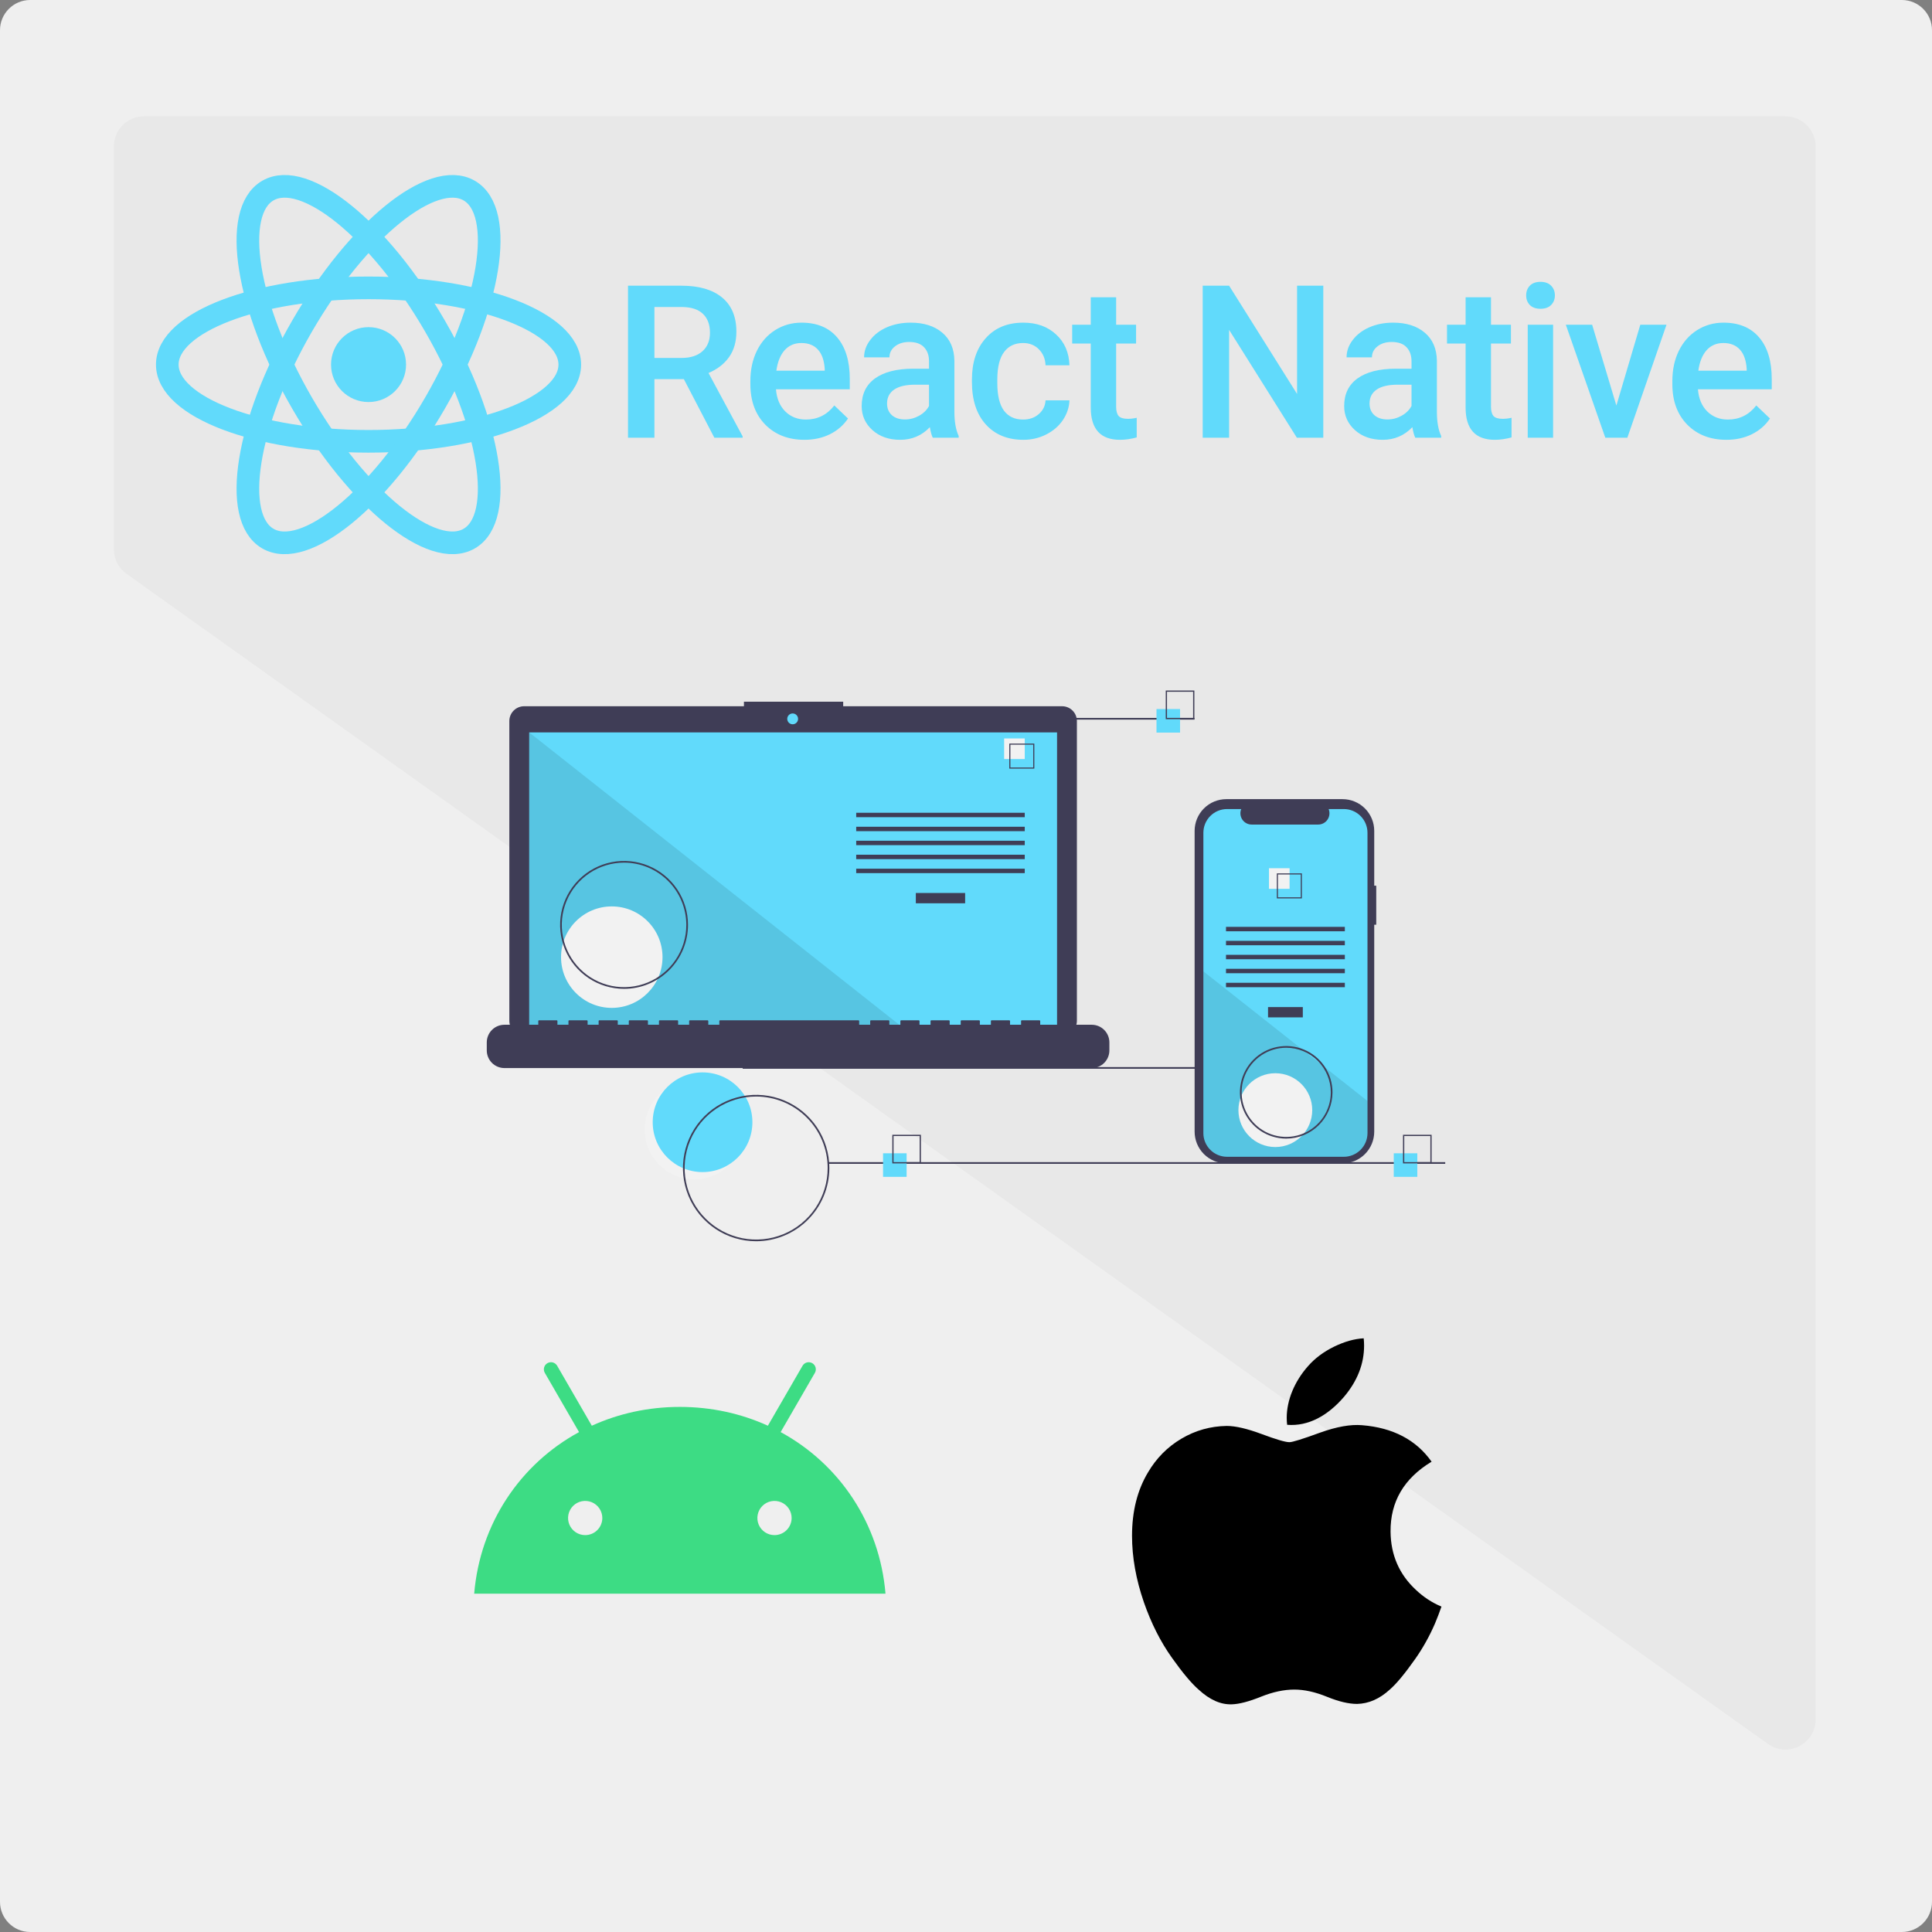 <svg width="1536" height="1536" viewBox="0 0 1536 1536" fill="none" xmlns="http://www.w3.org/2000/svg">
<rect x="0" y="0" width="1536" height="1536" fill="#808080" stroke="none"/>
<path d="M0 24C0 10.745 10.745 0 24 0H1512C1525.25 0 1536 10.745 1536 24V1512C1536 1525.25 1525.25 1536 1512 1536H24C10.745 1536 0 1525.25 0 1512V24Z" fill="#EFEFEF"/>
<path d="M114.5 92.5H1419.5C1432.75 92.5 1443.5 103.245 1443.5 116.5V1366.92C1443.5 1386.43 1421.46 1397.79 1405.57 1386.46L100.569 456.178C94.251 451.674 90.5 444.394 90.5 436.635V116.5C90.5 103.245 101.245 92.5 114.5 92.5Z" fill="#E8E8E8"/>
<path d="M293 350.863C381.366 350.863 453 323.552 453 289.862C453 256.172 381.366 228.86 293 228.86C204.634 228.86 133 256.172 133 289.862C133 323.552 204.634 350.863 293 350.863Z" stroke="#61DAFB" stroke-width="18"/>
<path d="M240.092 320.363C284.275 396.777 343.779 445.068 372.999 428.223C402.218 411.378 390.088 335.776 345.905 259.361C301.722 182.946 242.218 134.656 212.999 151.501C183.779 168.346 195.91 243.948 240.092 320.363Z" stroke="#61DAFB" stroke-width="18"/>
<path d="M240.092 259.364C195.91 335.779 183.779 411.381 212.999 428.226C242.218 445.071 301.722 396.78 345.905 320.365C390.088 243.951 402.218 168.348 372.999 151.503C343.779 134.658 284.275 182.949 240.092 259.364Z" stroke="#61DAFB" stroke-width="18"/>
<path d="M293.003 319.635C309.471 319.635 322.821 306.304 322.821 289.86C322.821 273.416 309.471 260.086 293.003 260.086C276.535 260.086 263.184 273.416 263.184 289.86C263.184 306.304 276.535 319.635 293.003 319.635Z" fill="#61DAFB"/>
<path d="M543.694 301.433H520.286V348H499.285V227.141H541.785C555.73 227.141 566.494 230.267 574.075 236.521C581.657 242.774 585.447 251.822 585.447 263.664C585.447 271.743 583.483 278.522 579.554 284.001C575.68 289.424 570.257 293.602 563.284 296.535L590.428 346.921V348H567.933L543.694 301.433ZM520.286 284.582H541.868C548.951 284.582 554.485 282.811 558.47 279.27C562.454 275.673 564.446 270.775 564.446 264.577C564.446 258.103 562.592 253.094 558.885 249.553C555.232 246.011 549.754 244.185 542.449 244.074H520.286V284.582ZM639.572 349.66C626.788 349.66 616.412 345.648 608.444 337.624C600.53 329.545 596.574 318.809 596.574 305.417V302.927C596.574 293.962 598.289 285.965 601.72 278.938C605.206 271.854 610.076 266.348 616.329 262.419C622.583 258.49 629.555 256.525 637.247 256.525C649.477 256.525 658.912 260.427 665.553 268.229C672.249 276.032 675.597 287.072 675.597 301.35V309.484H616.911C617.519 316.9 619.982 322.766 624.298 327.082C628.67 331.398 634.149 333.557 640.734 333.557C649.975 333.557 657.501 329.821 663.312 322.351L674.186 332.727C670.589 338.094 665.774 342.272 659.743 345.261C653.766 348.194 647.042 349.66 639.572 349.66ZM637.164 272.712C631.631 272.712 627.148 274.649 623.717 278.522C620.342 282.396 618.183 287.792 617.243 294.709H655.675V293.215C655.232 286.464 653.434 281.372 650.28 277.941C647.125 274.455 642.754 272.712 637.164 272.712ZM741.592 348C740.706 346.285 739.931 343.49 739.267 339.616C732.848 346.312 724.99 349.66 715.693 349.66C706.673 349.66 699.313 347.087 693.613 341.94C687.913 336.794 685.063 330.43 685.063 322.849C685.063 313.275 688.605 305.943 695.688 300.852C702.827 295.705 713.009 293.132 726.235 293.132H738.603V287.238C738.603 282.59 737.303 278.882 734.702 276.115C732.101 273.293 728.144 271.882 722.832 271.882C718.239 271.882 714.476 273.044 711.543 275.368C708.61 277.637 707.143 280.542 707.143 284.084H686.972C686.972 279.159 688.605 274.566 691.87 270.305C695.135 265.988 699.562 262.613 705.151 260.178C710.796 257.743 717.077 256.525 723.994 256.525C734.508 256.525 742.892 259.182 749.145 264.494C755.399 269.751 758.608 277.167 758.774 286.74V327.248C758.774 335.327 759.909 341.774 762.178 346.589V348H741.592ZM719.429 333.474C723.413 333.474 727.148 332.505 730.635 330.568C734.176 328.632 736.832 326.031 738.603 322.766V305.832H727.729C720.259 305.832 714.642 307.132 710.879 309.733C707.116 312.334 705.234 316.014 705.234 320.773C705.234 324.647 706.507 327.746 709.053 330.07C711.653 332.339 715.112 333.474 719.429 333.474ZM813.397 333.557C818.432 333.557 822.611 332.09 825.931 329.157C829.251 326.224 831.022 322.6 831.243 318.283H850.252C850.031 323.872 848.288 329.102 845.023 333.972C841.758 338.786 837.331 342.604 831.741 345.427C826.152 348.249 820.12 349.66 813.646 349.66C801.084 349.66 791.123 345.593 783.763 337.458C776.403 329.323 772.723 318.09 772.723 303.757V301.682C772.723 288.013 776.375 277.084 783.68 268.894C790.985 260.648 800.945 256.525 813.563 256.525C824.243 256.525 832.931 259.652 839.627 265.905C846.378 272.103 849.92 280.266 850.252 290.393H831.243C831.022 285.246 829.251 281.013 825.931 277.692C822.666 274.372 818.488 272.712 813.397 272.712C806.867 272.712 801.831 275.091 798.289 279.851C794.748 284.554 792.949 291.721 792.894 301.35V304.587C792.894 314.326 794.637 321.604 798.123 326.418C801.665 331.177 806.756 333.557 813.397 333.557ZM887.36 236.354V258.186H903.214V273.127H887.36V323.264C887.36 326.695 888.024 329.185 889.352 330.734C890.736 332.229 893.171 332.976 896.657 332.976C898.981 332.976 901.333 332.699 903.712 332.146V347.751C899.119 349.024 894.692 349.66 890.431 349.66C874.936 349.66 867.189 341.11 867.189 324.011V273.127H852.414V258.186H867.189V236.354H887.36ZM1052.05 348H1031.05L977.181 262.253V348H956.18V227.141H977.181L1031.22 313.22V227.141H1052.05V348ZM1125.19 348C1124.3 346.285 1123.53 343.49 1122.86 339.616C1116.44 346.312 1108.59 349.66 1099.29 349.66C1090.27 349.66 1082.91 347.087 1077.21 341.94C1071.51 336.794 1068.66 330.43 1068.66 322.849C1068.66 313.275 1072.2 305.943 1079.28 300.852C1086.42 295.705 1096.6 293.132 1109.83 293.132H1122.2V287.238C1122.2 282.59 1120.9 278.882 1118.3 276.115C1115.7 273.293 1111.74 271.882 1106.43 271.882C1101.83 271.882 1098.07 273.044 1095.14 275.368C1092.21 277.637 1090.74 280.542 1090.74 284.084H1070.57C1070.57 279.159 1072.2 274.566 1075.47 270.305C1078.73 265.988 1083.16 262.613 1088.75 260.178C1094.39 257.743 1100.67 256.525 1107.59 256.525C1118.1 256.525 1126.49 259.182 1132.74 264.494C1138.99 269.751 1142.2 277.167 1142.37 286.74V327.248C1142.37 335.327 1143.5 341.774 1145.77 346.589V348H1125.19ZM1103.02 333.474C1107.01 333.474 1110.74 332.505 1114.23 330.568C1117.77 328.632 1120.43 326.031 1122.2 322.766V305.832H1111.33C1103.85 305.832 1098.24 307.132 1094.47 309.733C1090.71 312.334 1088.83 316.014 1088.83 320.773C1088.83 324.647 1090.1 327.746 1092.65 330.07C1095.25 332.339 1098.71 333.474 1103.02 333.474ZM1185.37 236.354V258.186H1201.23V273.127H1185.37V323.264C1185.37 326.695 1186.04 329.185 1187.36 330.734C1188.75 332.229 1191.18 332.976 1194.67 332.976C1196.99 332.976 1199.34 332.699 1201.72 332.146V347.751C1197.13 349.024 1192.7 349.66 1188.44 349.66C1172.95 349.66 1165.2 341.11 1165.2 324.011V273.127H1150.42V258.186H1165.2V236.354H1185.37ZM1234.76 348H1214.59V258.186H1234.76V348ZM1213.35 234.86C1213.35 231.761 1214.32 229.188 1216.25 227.141C1218.25 225.093 1221.07 224.069 1224.72 224.069C1228.37 224.069 1231.19 225.093 1233.19 227.141C1235.18 229.188 1236.18 231.761 1236.18 234.86C1236.18 237.904 1235.18 240.45 1233.19 242.497C1231.19 244.489 1228.37 245.485 1224.72 245.485C1221.07 245.485 1218.25 244.489 1216.25 242.497C1214.32 240.45 1213.35 237.904 1213.35 234.86ZM1285.07 322.434L1304.08 258.186H1324.91L1293.79 348H1276.27L1244.89 258.186H1265.81L1285.07 322.434ZM1372.56 349.66C1359.78 349.66 1349.4 345.648 1341.44 337.624C1333.52 329.545 1329.57 318.809 1329.57 305.417V302.927C1329.57 293.962 1331.28 285.965 1334.71 278.938C1338.2 271.854 1343.07 266.348 1349.32 262.419C1355.57 258.49 1362.55 256.525 1370.24 256.525C1382.47 256.525 1391.9 260.427 1398.55 268.229C1405.24 276.032 1408.59 287.072 1408.59 301.35V309.484H1349.9C1350.51 316.9 1352.97 322.766 1357.29 327.082C1361.66 331.398 1367.14 333.557 1373.73 333.557C1382.97 333.557 1390.49 329.821 1396.3 322.351L1407.18 332.727C1403.58 338.094 1398.77 342.272 1392.73 345.261C1386.76 348.194 1380.03 349.66 1372.56 349.66ZM1370.16 272.712C1364.62 272.712 1360.14 274.649 1356.71 278.522C1353.33 282.396 1351.18 287.792 1350.23 294.709H1388.67V293.215C1388.22 286.464 1386.43 281.372 1383.27 277.941C1380.12 274.455 1375.75 272.712 1370.16 272.712Z" fill="#61DAFB"/>
<path d="M1140.84 1290.78C1136.43 1300.94 1131.2 1310.3 1125.14 1318.91C1116.89 1330.64 1110.13 1338.75 1104.92 1343.26C1096.84 1350.66 1088.19 1354.45 1078.92 1354.67C1072.27 1354.67 1064.25 1352.78 1054.91 1348.96C1045.54 1345.15 1036.93 1343.26 1029.06 1343.26C1020.8 1343.26 1011.95 1345.15 1002.47 1348.96C992.988 1352.78 985.346 1354.78 979.504 1354.98C970.618 1355.35 961.761 1351.45 952.921 1343.26C947.278 1338.36 940.221 1329.95 931.766 1318.04C922.695 1305.33 915.237 1290.58 909.394 1273.77C903.137 1255.61 900 1238.02 900 1221C900 1201.5 904.229 1184.68 912.7 1170.58C919.358 1159.26 928.214 1150.33 939.299 1143.77C950.384 1137.21 962.362 1133.87 975.26 1133.66C982.318 1133.66 991.573 1135.84 1003.07 1140.11C1014.54 1144.4 1021.91 1146.58 1025.14 1146.58C1027.55 1146.58 1035.73 1144.03 1049.6 1138.96C1062.71 1134.26 1073.78 1132.31 1082.85 1133.08C1107.42 1135.05 1125.88 1144.71 1138.16 1162.09C1116.18 1175.36 1105.31 1193.94 1105.53 1217.78C1105.73 1236.35 1112.49 1251.8 1125.77 1264.07C1131.79 1269.76 1138.52 1274.16 1146 1277.29C1144.38 1281.98 1142.66 1286.47 1140.84 1290.78ZM1084.49 1069.82C1084.49 1084.37 1079.15 1097.96 1068.52 1110.54C1055.68 1125.49 1040.16 1134.13 1023.32 1132.77C1023.11 1131.02 1022.98 1129.19 1022.98 1127.25C1022.98 1113.28 1029.09 1098.33 1039.93 1086.11C1045.34 1079.92 1052.22 1074.77 1060.57 1070.66C1068.9 1066.62 1076.78 1064.38 1084.18 1064C1084.4 1065.95 1084.49 1067.89 1084.49 1069.82Z" fill="black"/>
<g clip-path="url(#clip0)">
<path d="M552.104 937.641C573.99 937.641 591.733 919.898 591.733 898.012C591.733 876.126 573.99 858.384 552.104 858.384C530.218 858.384 512.476 876.126 512.476 898.012C512.476 919.898 530.218 937.641 552.104 937.641Z" fill="#F2F2F2"/>
<path d="M558.548 931.841C580.434 931.841 598.176 914.099 598.176 892.213C598.176 870.327 580.434 852.585 558.548 852.585C536.662 852.585 518.92 870.327 518.92 892.213C518.92 914.099 536.662 931.841 558.548 931.841Z" fill="#61DAFB"/>
<path d="M1080.77 848.365H590.463V849.703H1080.77V848.365Z" fill="#3F3D56"/>
<path d="M844.394 561.477H670.365V557.89H591.453V561.477H416.706C415.16 561.477 413.63 561.781 412.201 562.373C410.773 562.964 409.475 563.831 408.382 564.924C407.289 566.018 406.422 567.315 405.831 568.744C405.239 570.172 404.935 571.702 404.935 573.248V811.548C404.935 814.67 406.175 817.664 408.382 819.872C410.59 822.08 413.584 823.32 416.706 823.32H844.394C847.516 823.32 850.51 822.08 852.718 819.872C854.926 817.664 856.166 814.67 856.166 811.548V573.248C856.166 571.702 855.861 570.172 855.27 568.744C854.678 567.315 853.811 566.018 852.718 564.924C851.625 563.831 850.327 562.964 848.899 562.373C847.471 561.781 845.94 561.477 844.394 561.477Z" fill="#3F3D56"/>
<path d="M840.384 582.281H420.717V819.016H840.384V582.281Z" fill="#61DAFB"/>
<path d="M630.192 575.824C632.569 575.824 634.496 573.897 634.496 571.52C634.496 569.143 632.569 567.216 630.192 567.216C627.814 567.216 625.887 569.143 625.887 571.52C625.887 573.897 627.814 575.824 630.192 575.824Z" fill="#61DAFB"/>
<path opacity="0.1" d="M720.366 819.016H420.717V582.281L720.366 819.016Z" fill="black"/>
<path d="M486.382 801.301C508.661 801.301 526.722 783.24 526.722 760.961C526.722 738.682 508.661 720.621 486.382 720.621C464.103 720.621 446.042 738.682 446.042 760.961C446.042 783.24 464.103 801.301 486.382 801.301Z" fill="#F2F2F2"/>
<path d="M767.313 709.954H728.111V718.145H767.313V709.954Z" fill="#3F3D56"/>
<path d="M814.705 646.178H680.718V649.689H814.705V646.178Z" fill="#3F3D56"/>
<path d="M814.705 657.295H680.718V660.806H814.705V657.295Z" fill="#3F3D56"/>
<path d="M814.705 668.412H680.718V671.922H814.705V668.412Z" fill="#3F3D56"/>
<path d="M814.705 679.529H680.718V683.039H814.705V679.529Z" fill="#3F3D56"/>
<path d="M814.705 690.646H680.718V694.156H814.705V690.646Z" fill="#3F3D56"/>
<path d="M814.705 587.083H798.323V603.466H814.705V587.083Z" fill="#F2F2F2"/>
<path d="M822.312 611.072H802.418V591.179H822.312V611.072ZM803.283 610.208H821.447V592.044H803.283V610.208Z" fill="#3F3D56"/>
<path d="M867.949 814.711H826.992V811.761C826.992 811.684 826.977 811.608 826.948 811.537C826.919 811.466 826.875 811.401 826.821 811.347C826.767 811.292 826.702 811.249 826.631 811.22C826.56 811.191 826.484 811.175 826.407 811.175H812.365C812.288 811.175 812.212 811.191 812.141 811.22C812.07 811.249 812.006 811.292 811.951 811.347C811.897 811.401 811.854 811.466 811.825 811.537C811.795 811.608 811.78 811.684 811.78 811.761V814.711H803.004V811.761C803.004 811.684 802.988 811.608 802.959 811.537C802.93 811.466 802.887 811.401 802.832 811.347C802.778 811.292 802.713 811.249 802.642 811.22C802.571 811.191 802.495 811.175 802.418 811.175H788.376C788.299 811.175 788.223 811.191 788.152 811.22C788.081 811.249 788.017 811.292 787.962 811.347C787.908 811.401 787.865 811.466 787.836 811.537C787.806 811.608 787.791 811.684 787.791 811.761V814.711H779.015V811.761C779.015 811.684 778.999 811.608 778.97 811.537C778.941 811.466 778.898 811.401 778.843 811.347C778.789 811.292 778.724 811.249 778.653 811.22C778.582 811.191 778.506 811.175 778.43 811.175H764.387C764.31 811.175 764.234 811.191 764.163 811.22C764.092 811.249 764.028 811.292 763.973 811.347C763.919 811.401 763.876 811.466 763.847 811.537C763.817 811.608 763.802 811.684 763.802 811.761V814.711H755.026V811.761C755.026 811.684 755.011 811.608 754.981 811.537C754.952 811.466 754.909 811.401 754.854 811.347C754.8 811.292 754.735 811.249 754.664 811.22C754.593 811.191 754.517 811.175 754.441 811.175H740.398C740.321 811.175 740.245 811.191 740.174 811.22C740.103 811.249 740.039 811.292 739.984 811.347C739.93 811.401 739.887 811.466 739.858 811.537C739.828 811.608 739.813 811.684 739.813 811.761V814.711H731.037V811.761C731.037 811.684 731.022 811.608 730.992 811.537C730.963 811.466 730.92 811.401 730.865 811.347C730.811 811.292 730.747 811.249 730.676 811.22C730.605 811.191 730.528 811.175 730.452 811.175H716.409C716.332 811.175 716.256 811.191 716.185 811.22C716.114 811.249 716.05 811.292 715.996 811.347C715.941 811.401 715.898 811.466 715.869 811.537C715.839 811.608 715.824 811.684 715.824 811.761V814.711H707.048V811.761C707.048 811.684 707.033 811.608 707.003 811.537C706.974 811.466 706.931 811.401 706.876 811.347C706.822 811.292 706.758 811.249 706.687 811.22C706.616 811.191 706.539 811.175 706.463 811.175H692.42C692.344 811.175 692.267 811.191 692.196 811.22C692.125 811.249 692.061 811.292 692.007 811.347C691.952 811.401 691.909 811.466 691.88 811.537C691.85 811.608 691.835 811.684 691.835 811.761V814.711H683.059V811.761C683.059 811.684 683.044 811.608 683.014 811.537C682.985 811.466 682.942 811.401 682.887 811.347C682.833 811.292 682.769 811.249 682.698 811.22C682.627 811.191 682.551 811.175 682.474 811.175H572.476C572.399 811.175 572.323 811.191 572.252 811.22C572.181 811.249 572.116 811.292 572.062 811.347C572.008 811.401 571.964 811.466 571.935 811.537C571.906 811.608 571.89 811.684 571.89 811.761V814.711H563.114V811.761C563.114 811.684 563.099 811.608 563.069 811.537C563.04 811.466 562.997 811.401 562.943 811.347C562.888 811.292 562.824 811.249 562.753 811.22C562.682 811.191 562.606 811.175 562.529 811.175H548.487C548.41 811.175 548.334 811.191 548.263 811.22C548.192 811.249 548.127 811.292 548.073 811.347C548.019 811.401 547.975 811.466 547.946 811.537C547.917 811.608 547.902 811.684 547.902 811.761V814.711H539.125V811.761C539.125 811.684 539.11 811.608 539.081 811.537C539.051 811.466 539.008 811.401 538.954 811.347C538.899 811.292 538.835 811.249 538.764 811.22C538.693 811.191 538.617 811.175 538.54 811.175H524.498C524.421 811.175 524.345 811.191 524.274 811.22C524.203 811.249 524.138 811.292 524.084 811.347C524.03 811.401 523.986 811.466 523.957 811.537C523.928 811.608 523.913 811.684 523.913 811.761V814.711H515.136V811.761C515.136 811.684 515.121 811.608 515.092 811.537C515.062 811.466 515.019 811.401 514.965 811.347C514.91 811.292 514.846 811.249 514.775 811.22C514.704 811.191 514.628 811.175 514.551 811.175H500.509C500.432 811.175 500.356 811.191 500.285 811.22C500.214 811.249 500.149 811.292 500.095 811.347C500.041 811.401 499.998 811.466 499.968 811.537C499.939 811.608 499.924 811.684 499.924 811.761V814.711H491.147V811.761C491.147 811.684 491.132 811.608 491.103 811.537C491.073 811.466 491.03 811.401 490.976 811.347C490.921 811.292 490.857 811.249 490.786 811.22C490.715 811.191 490.639 811.175 490.562 811.175H476.52C476.443 811.175 476.367 811.191 476.296 811.22C476.225 811.249 476.16 811.292 476.106 811.347C476.052 811.401 476.009 811.466 475.979 811.537C475.95 811.608 475.935 811.684 475.935 811.761V814.711H467.158V811.761C467.158 811.684 467.143 811.608 467.114 811.537C467.084 811.466 467.041 811.401 466.987 811.347C466.933 811.292 466.868 811.249 466.797 811.22C466.726 811.191 466.65 811.175 466.573 811.175H452.531C452.454 811.175 452.378 811.191 452.307 811.22C452.236 811.249 452.171 811.292 452.117 811.347C452.063 811.401 452.02 811.466 451.99 811.537C451.961 811.608 451.946 811.684 451.946 811.761V814.711H443.169V811.761C443.169 811.684 443.154 811.608 443.125 811.537C443.095 811.466 443.052 811.401 442.998 811.347C442.944 811.292 442.879 811.249 442.808 811.22C442.737 811.191 442.661 811.175 442.584 811.175H428.542C428.465 811.175 428.389 811.191 428.318 811.22C428.247 811.249 428.182 811.292 428.128 811.347C428.074 811.401 428.031 811.466 428.001 811.537C427.972 811.608 427.957 811.684 427.957 811.761V814.711H401.042C397.318 814.711 393.746 816.191 391.113 818.824C388.479 821.458 387 825.029 387 828.754V835.103C387 838.828 388.479 842.399 391.113 845.033C393.746 847.666 397.318 849.146 401.042 849.146H867.949C871.673 849.146 875.245 847.666 877.879 845.033C880.512 842.399 881.992 838.828 881.992 835.103V828.754C881.992 825.029 880.512 821.458 877.879 818.824C875.245 816.191 871.673 814.711 867.949 814.711Z" fill="#3F3D56"/>
<path d="M496.147 786.157C486.092 786.157 476.263 783.175 467.903 777.589C459.543 772.003 453.027 764.063 449.179 754.774C445.332 745.485 444.325 735.263 446.286 725.402C448.248 715.54 453.09 706.482 460.199 699.372C467.309 692.263 476.367 687.421 486.229 685.46C496.09 683.498 506.312 684.505 515.601 688.352C524.89 692.2 532.83 698.716 538.416 707.076C544.002 715.436 546.984 725.265 546.984 735.32C546.968 748.798 541.607 761.72 532.077 771.25C522.546 780.78 509.625 786.141 496.147 786.157ZM496.147 685.82C486.357 685.82 476.786 688.724 468.646 694.163C460.506 699.602 454.162 707.332 450.415 716.377C446.669 725.422 445.689 735.375 447.599 744.976C449.508 754.578 454.223 763.398 461.145 770.321C468.068 777.243 476.888 781.958 486.49 783.868C496.092 785.778 506.044 784.797 515.089 781.051C524.134 777.304 531.865 770.96 537.304 762.82C542.743 754.68 545.646 745.11 545.646 735.32C545.631 722.196 540.411 709.615 531.131 700.335C521.852 691.055 509.27 685.835 496.147 685.82Z" fill="#3F3D56"/>
<path d="M949.666 570.768H779.094V572.106H949.666V570.768Z" fill="#3F3D56"/>
<path d="M1149 923.952H658.691V925.289H1149V923.952Z" fill="#3F3D56"/>
<path d="M720.785 916.899H702.055V935.629H720.785V916.899Z" fill="#61DAFB"/>
<path d="M732.156 924.926H709.413V902.183H732.156V924.926ZM710.402 923.937H731.167V903.172H710.402V923.937Z" fill="#3F3D56"/>
<path d="M938.18 563.716H919.45V582.445H938.18V563.716Z" fill="#61DAFB"/>
<path d="M949.551 571.743H926.808V549H949.551V571.743ZM927.797 570.754H948.562V549.989H927.797V570.754Z" fill="#3F3D56"/>
<path d="M1126.81 916.899H1108.08V935.629H1126.81V916.899Z" fill="#61DAFB"/>
<path d="M1138.18 924.926H1115.44V902.183H1138.18V924.926ZM1116.43 923.937H1137.19V903.172H1116.43V923.937Z" fill="#3F3D56"/>
<path d="M1094.15 704.159H1092.56V660.572C1092.56 657.259 1091.91 653.978 1090.64 650.918C1089.37 647.857 1087.51 645.076 1085.17 642.733C1082.83 640.391 1080.05 638.533 1076.99 637.265C1073.93 635.997 1070.64 635.345 1067.33 635.345H974.987C971.674 635.345 968.393 635.997 965.333 637.265C962.272 638.533 959.491 640.391 957.148 642.733C954.806 645.076 952.948 647.857 951.68 650.918C950.412 653.978 949.76 657.259 949.76 660.572V899.694C949.76 903.006 950.412 906.287 951.68 909.348C952.948 912.408 954.806 915.189 957.148 917.532C959.491 919.874 962.272 921.733 965.333 923C968.393 924.268 971.674 924.921 974.987 924.921H1067.33C1070.64 924.921 1073.93 924.268 1076.99 923C1080.05 921.733 1082.83 919.874 1085.17 917.532C1087.51 915.189 1089.37 912.408 1090.64 909.348C1091.91 906.287 1092.56 903.006 1092.56 899.694V735.185H1094.15V704.159Z" fill="#3F3D56"/>
<path d="M1087.19 662.054V900.827C1087.19 905.824 1085.2 910.616 1081.67 914.15C1078.14 917.684 1073.35 919.67 1068.35 919.671H975.559C970.563 919.67 965.771 917.684 962.239 914.15C958.706 910.616 956.722 905.824 956.723 900.827V662.054C956.723 657.059 958.708 652.268 962.241 648.735C965.773 645.203 970.564 643.218 975.559 643.218H986.817C986.263 644.577 986.052 646.051 986.202 647.511C986.352 648.971 986.858 650.371 987.677 651.589C988.496 652.807 989.602 653.805 990.897 654.495C992.192 655.185 993.637 655.546 995.105 655.546H1048.01C1049.48 655.546 1050.92 655.185 1052.22 654.495C1053.51 653.805 1054.62 652.807 1055.44 651.589C1056.26 650.371 1056.76 648.971 1056.91 647.511C1057.06 646.051 1056.85 644.577 1056.3 643.218H1068.35C1073.35 643.218 1078.14 645.203 1081.67 648.735C1085.2 652.268 1087.19 657.059 1087.19 662.054Z" fill="#61DAFB"/>
<path d="M1035.78 800.655H1008.13V808.846H1035.78V800.655Z" fill="#3F3D56"/>
<path d="M1069.19 736.879H974.716V740.39H1069.19V736.879Z" fill="#3F3D56"/>
<path d="M1069.19 747.996H974.716V751.507H1069.19V747.996Z" fill="#3F3D56"/>
<path d="M1069.19 759.113H974.716V762.624H1069.19V759.113Z" fill="#3F3D56"/>
<path d="M1069.19 770.23H974.716V773.74H1069.19V770.23Z" fill="#3F3D56"/>
<path d="M1069.19 781.347H974.716V784.857H1069.19V781.347Z" fill="#3F3D56"/>
<path d="M1025.25 690.259H1008.87V706.642H1025.25V690.259Z" fill="#F2F2F2"/>
<path d="M1015.14 694.356V714.249H1035.04V694.356H1015.14ZM1034.17 713.386H1016.01V695.219H1034.17V713.386Z" fill="#3F3D56"/>
<path opacity="0.1" d="M1087.19 875.329V900.827C1087.19 905.824 1085.2 910.616 1081.67 914.15C1078.14 917.684 1073.35 919.67 1068.35 919.671H975.559C970.563 919.67 965.771 917.684 962.239 914.15C958.706 910.616 956.722 905.824 956.723 900.827V772.257L1034.9 834.017L1036.24 835.074L1050.78 846.559L1052.14 847.636L1087.19 875.329Z" fill="black"/>
<path d="M1013.93 911.932C1030.13 911.932 1043.27 898.795 1043.27 882.589C1043.27 866.383 1030.13 853.245 1013.93 853.245C997.722 853.245 984.584 866.383 984.584 882.589C984.584 898.795 997.722 911.932 1013.93 911.932Z" fill="#F2F2F2"/>
<path d="M601.165 986.829C589.655 986.829 578.404 983.416 568.834 977.021C559.264 970.627 551.805 961.538 547.4 950.904C542.995 940.27 541.843 928.569 544.088 917.281C546.334 905.992 551.876 895.623 560.015 887.484C568.154 879.345 578.523 873.803 589.812 871.557C601.1 869.312 612.802 870.464 623.435 874.869C634.069 879.274 643.158 886.733 649.552 896.303C655.947 905.873 659.36 917.124 659.36 928.634C659.343 944.063 653.206 958.855 642.296 969.765C631.386 980.675 616.594 986.811 601.165 986.829ZM601.165 871.777C589.92 871.777 578.927 875.111 569.577 881.359C560.227 887.607 552.939 896.486 548.636 906.876C544.332 917.265 543.207 928.697 545.4 939.726C547.594 950.755 553.009 960.886 560.961 968.838C568.913 976.79 579.044 982.205 590.073 984.399C601.102 986.592 612.534 985.467 622.923 981.163C633.313 976.86 642.192 969.572 648.44 960.222C654.688 950.872 658.022 939.879 658.022 928.634C658.005 913.56 652.009 899.108 641.35 888.449C630.691 877.79 616.239 871.794 601.165 871.777Z" fill="#3F3D56"/>
<path d="M1022.58 905.222C1015.3 905.222 1008.19 903.064 1002.14 899.022C996.087 894.979 991.372 889.234 988.587 882.511C985.803 875.789 985.074 868.391 986.494 861.255C987.913 854.118 991.417 847.563 996.562 842.418C1001.71 837.273 1008.26 833.769 1015.4 832.349C1022.54 830.93 1029.93 831.658 1036.66 834.443C1043.38 837.227 1049.12 841.943 1053.17 847.993C1057.21 854.043 1059.37 861.156 1059.37 868.432C1059.36 878.186 1055.48 887.537 1048.58 894.434C1041.68 901.332 1032.33 905.211 1022.58 905.222ZM1022.58 832.98C1015.56 832.98 1008.71 835.059 1002.88 838.955C997.051 842.85 992.507 848.387 989.823 854.865C987.14 861.343 986.438 868.472 987.806 875.349C989.174 882.226 992.55 888.543 997.508 893.501C1002.47 898.459 1008.78 901.835 1015.66 903.203C1022.54 904.571 1029.67 903.869 1036.14 901.186C1042.62 898.502 1048.16 893.958 1052.05 888.128C1055.95 882.298 1058.03 875.444 1058.03 868.432C1058.02 859.033 1054.28 850.022 1047.63 843.375C1040.99 836.729 1031.98 832.991 1022.58 832.98Z" fill="#3F3D56"/>
</g>
<path d="M615.752 1220.47C613.058 1220.47 610.425 1219.67 608.186 1218.18C605.946 1216.68 604.2 1214.56 603.169 1212.08C602.138 1209.59 601.868 1206.86 602.393 1204.22C602.918 1201.58 604.214 1199.16 606.118 1197.26C608.022 1195.35 610.449 1194.06 613.09 1193.53C615.731 1193.01 618.47 1193.28 620.958 1194.3C623.446 1195.33 625.574 1197.08 627.07 1199.31C628.567 1201.55 629.366 1204.18 629.367 1206.87C629.363 1210.47 627.927 1213.93 625.375 1216.48C622.823 1219.03 619.362 1220.46 615.752 1220.47ZM465.248 1220.47C462.555 1220.47 459.922 1219.67 457.682 1218.18C455.443 1216.68 453.697 1214.56 452.666 1212.08C451.635 1209.59 451.364 1206.86 451.889 1204.22C452.414 1201.58 453.711 1199.16 455.615 1197.26C457.519 1195.35 459.945 1194.06 462.587 1193.53C465.228 1193.01 467.966 1193.28 470.455 1194.3C472.943 1195.33 475.07 1197.08 476.567 1199.31C478.064 1201.55 478.863 1204.18 478.863 1206.87C478.86 1210.47 477.424 1213.93 474.872 1216.48C472.32 1219.03 468.859 1220.46 465.248 1220.47ZM620.635 1138.56L647.847 1091.49C648.219 1090.85 648.461 1090.14 648.558 1089.4C648.656 1088.66 648.607 1087.92 648.415 1087.2C648.223 1086.48 647.891 1085.81 647.439 1085.22C646.986 1084.63 646.422 1084.13 645.779 1083.76C645.135 1083.39 644.424 1083.15 643.687 1083.05C642.95 1082.95 642.2 1083 641.482 1083.19C640.764 1083.39 640.09 1083.72 639.5 1084.17C638.91 1084.62 638.414 1085.18 638.042 1085.83L610.486 1133.49C589.415 1123.89 565.749 1118.54 540.497 1118.54C515.246 1118.54 491.583 1123.89 470.511 1133.49L442.958 1085.83C442.586 1085.18 442.091 1084.62 441.501 1084.17C440.912 1083.72 440.238 1083.39 439.52 1083.19C438.802 1083 438.053 1082.95 437.316 1083.05C436.579 1083.15 435.868 1083.39 435.224 1083.76C434.58 1084.13 434.016 1084.62 433.563 1085.21C433.11 1085.8 432.778 1086.47 432.586 1087.19C432.393 1087.91 432.344 1088.66 432.441 1089.39C432.538 1090.13 432.779 1090.84 433.151 1091.48L460.365 1138.56C413.637 1163.94 381.675 1211.18 377 1267H704C699.32 1211.18 667.361 1163.94 620.635 1138.56Z" fill="#3DDC84"/>
<defs>
<clipPath id="clip0">
<rect width="762" height="437.829" fill="white" transform="translate(387 549)"/>
</clipPath>
</defs>
</svg>
